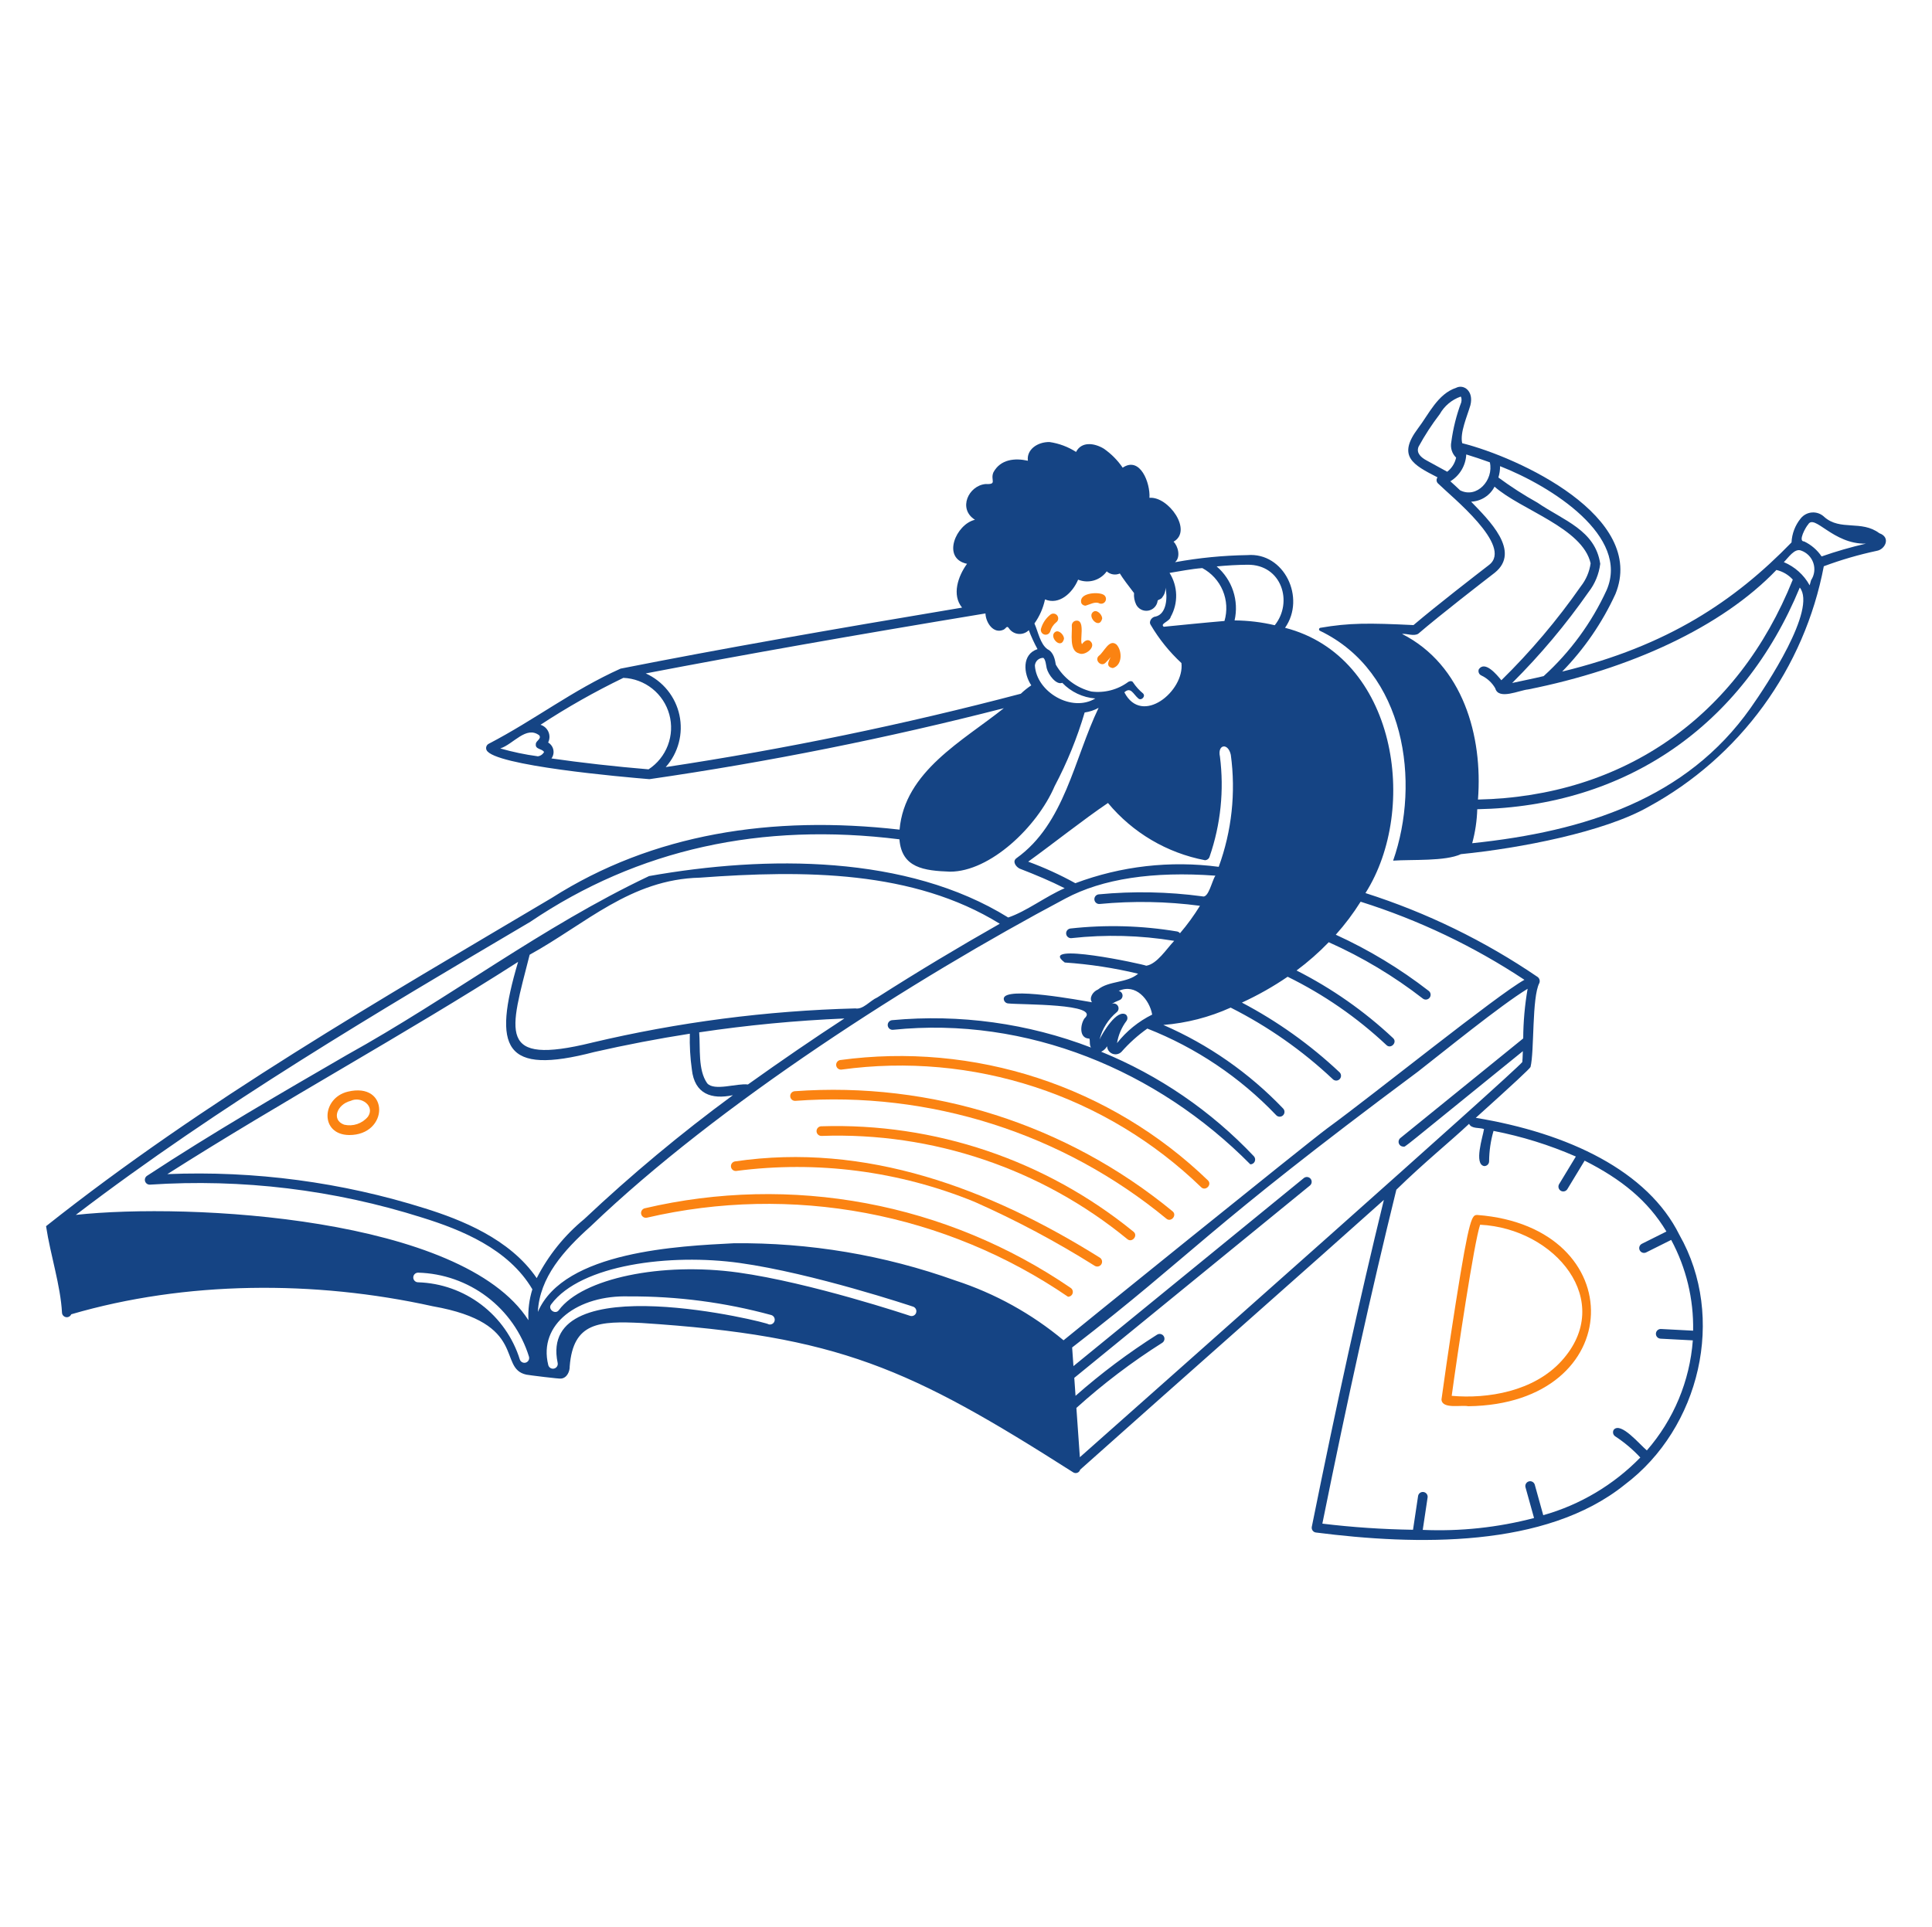 <svg width="401" height="400" viewBox="0 0 401 400" fill="none" xmlns="http://www.w3.org/2000/svg">
<path d="M219.124 131.133C217.464 131.985 220.2 135.039 220.832 132.663C220.932 131.933 219.87 130.749 219.124 131.133Z" fill="#FB8312"/>
<path d="M228.754 128.463C228.854 127.733 227.794 126.555 227.046 126.935C225.39 127.799 228.122 130.839 228.754 128.463Z" fill="#FB8312"/>
<path d="M133.829 250.835C133.571 250.896 133.347 251.056 133.207 251.282C133.067 251.507 133.023 251.779 133.083 252.037C133.143 252.295 133.304 252.519 133.529 252.659C133.755 252.799 134.027 252.844 134.285 252.783C149.194 249.32 164.66 248.99 179.703 251.816C194.745 254.642 209.037 260.561 221.673 269.199C221.887 269.199 222.095 269.131 222.267 269.005C222.439 268.879 222.566 268.7 222.629 268.496C222.693 268.293 222.689 268.074 222.619 267.872C222.55 267.67 222.417 267.496 222.241 267.375C209.462 258.628 195 252.639 179.777 249.791C164.555 246.944 148.906 247.299 133.829 250.835Z" fill="#FB8312"/>
<path d="M228.272 261.079C205.348 246.743 179.728 237.107 152.546 241.105C152.29 241.148 152.061 241.288 151.907 241.496C151.752 241.704 151.685 241.964 151.718 242.22C151.752 242.477 151.884 242.711 152.086 242.873C152.288 243.034 152.546 243.111 152.804 243.087C169.562 240.89 186.603 243.096 202.25 249.487C210.879 253.312 219.222 257.753 227.214 262.777C227.439 262.917 227.71 262.962 227.969 262.902C228.227 262.842 228.451 262.682 228.592 262.457C228.732 262.232 228.777 261.96 228.717 261.702C228.657 261.443 228.497 261.219 228.272 261.079Z" fill="#FB8312"/>
<path d="M170.443 233.813C170.178 233.822 169.927 233.937 169.747 234.131C169.566 234.326 169.47 234.584 169.479 234.849C169.489 235.114 169.603 235.365 169.798 235.545C169.992 235.726 170.25 235.822 170.515 235.813C193.574 234.995 216.141 242.612 233.987 257.237C234.961 258.069 236.283 256.505 235.257 255.691C216.998 240.821 193.979 233.051 170.443 233.813Z" fill="#FB8312"/>
<path d="M164.943 226.531C164.678 226.55 164.431 226.674 164.258 226.876C164.084 227.077 163.997 227.339 164.016 227.604C164.036 227.869 164.16 228.116 164.361 228.29C164.562 228.464 164.824 228.55 165.089 228.531C192.948 226.468 220.528 235.229 242.089 252.991C243.055 253.825 244.389 252.261 243.357 251.447C221.385 233.387 193.31 224.466 164.943 226.531Z" fill="#FB8312"/>
<path d="M174.665 222.043C188.143 220.19 201.866 221.425 214.796 225.655C227.727 229.884 239.527 236.998 249.305 246.457C250.205 247.367 251.655 245.917 250.695 245.021C240.686 235.369 228.62 228.11 215.405 223.787C202.189 219.464 188.165 218.191 174.387 220.063C174.129 220.106 173.899 220.247 173.744 220.458C173.589 220.668 173.523 220.93 173.56 221.189C173.596 221.447 173.732 221.682 173.938 221.841C174.145 222.001 174.406 222.073 174.665 222.043Z" fill="#FB8312"/>
<path d="M72.171 226.629C66.741 227.941 66.327 235.549 72.461 235.629C80.739 235.675 80.921 224.513 72.171 226.629ZM76.371 231.817C75.783 232.526 75.009 233.057 74.135 233.351C73.262 233.644 72.324 233.689 71.427 233.479C68.699 232.479 69.967 229.245 72.783 228.533C74.971 227.481 77.887 229.613 76.369 231.817H76.371Z" fill="#FB8312"/>
<path d="M306.657 252.225C305.541 252.225 305.033 252.225 302.127 270.649C300.727 279.481 299.419 288.811 299.189 290.527C299.311 292.587 303.311 291.619 304.739 291.927C337.977 291.519 338.781 254.699 306.657 252.225ZM324.127 282.499C318.359 288.875 308.743 290.431 301.311 289.771C302.487 281.171 305.953 257.891 307.209 254.247C322.805 255.025 335.327 270.117 324.127 282.499Z" fill="#FB8312"/>
<path d="M390.065 110.691C386.357 107.905 381.965 110.271 378.639 107.313C378.307 106.99 377.91 106.741 377.475 106.581C377.04 106.422 376.577 106.355 376.114 106.386C375.652 106.417 375.201 106.545 374.791 106.761C374.382 106.977 374.022 107.277 373.735 107.641C372.592 109.052 371.929 110.791 371.843 112.605C360.061 124.743 346.103 134.121 324.243 139.415C328.817 134.724 332.553 129.284 335.289 123.331C341.889 107.233 315.143 94.931 303.489 92.007C302.973 89.825 304.553 86.341 305.195 84.105C305.925 81.159 303.795 79.705 302.235 80.505C298.393 81.773 296.549 86.009 294.319 88.927C289.961 94.727 293.249 96.477 298.367 99.095C298.215 99.293 298.147 99.543 298.178 99.791C298.209 100.039 298.337 100.265 298.533 100.419C301.177 103.047 314.133 113.347 309.077 117.267C306.341 119.381 298.143 125.715 293.383 129.765C284.097 129.317 280.045 129.295 274.047 130.329C273.975 130.342 273.909 130.379 273.86 130.433C273.811 130.488 273.782 130.557 273.776 130.63C273.771 130.703 273.79 130.776 273.831 130.837C273.872 130.898 273.932 130.944 274.001 130.967C291.691 139.499 294.871 162.353 289.153 178.667C293.079 178.395 299.963 178.835 303.223 177.317C315.543 176.095 332.959 172.717 342.131 167.503C351.519 162.391 359.654 155.258 365.951 146.62C372.248 137.982 376.549 128.055 378.543 117.553C382.122 116.219 385.793 115.15 389.527 114.353C391.259 114.081 392.527 111.561 390.065 110.691ZM311.351 96.777C322.127 100.995 338.305 111.353 333.467 122.501C330.359 129.273 325.914 135.347 320.397 140.357C318.439 140.833 315.859 141.341 313.859 141.785C319.693 135.974 324.999 129.658 329.715 122.909C331.038 121.211 331.876 119.185 332.139 117.049C331.115 110.059 324.539 108.065 319.105 104.349C316.295 102.784 313.588 101.04 311.001 99.127C311.235 98.366 311.353 97.573 311.351 96.777ZM300.377 97.929L296.083 95.577C294.999 94.993 293.883 94.071 294.433 92.733C295.724 90.369 297.195 88.107 298.833 85.969C299.791 84.269 301.335 82.976 303.177 82.331C303.321 82.403 303.421 82.979 303.297 83.505C302.293 86.169 301.599 88.939 301.227 91.761C301.11 92.341 301.141 92.942 301.315 93.507C301.49 94.073 301.804 94.586 302.227 94.999C301.98 96.165 301.323 97.204 300.377 97.929ZM303.057 101.787C302.361 101.149 301.701 100.489 301.031 99.915C301.995 99.326 302.799 98.51 303.374 97.538C303.95 96.567 304.278 95.469 304.331 94.341C305.907 94.819 307.567 95.373 309.229 95.977C310.059 99.657 306.535 103.555 303.057 101.787ZM290.999 131.599C292.087 131.501 293.377 132.127 294.357 131.571C299.021 127.571 307.513 121.011 310.247 118.897C315.785 114.441 308.959 107.911 305.343 104.145C306.357 104.103 307.341 103.792 308.195 103.244C309.049 102.696 309.742 101.931 310.203 101.027C315.663 105.871 328.471 109.577 330.145 116.943C329.9 118.697 329.192 120.354 328.093 121.743C323.217 128.731 317.702 135.25 311.619 141.217C310.631 140.017 308.235 137.123 306.949 138.917C306.898 139.038 306.87 139.168 306.869 139.299C306.867 139.431 306.892 139.562 306.941 139.684C306.99 139.806 307.062 139.917 307.154 140.011C307.247 140.105 307.356 140.18 307.477 140.231C308.686 140.803 309.689 141.731 310.353 142.891C311.027 145.397 315.389 143.269 317.179 143.123C338.315 138.907 357.361 130.185 368.707 118.323C370.019 118.626 371.205 119.324 372.107 120.323C360.725 148.773 336.941 165.345 306.763 165.985C307.787 152.817 303.643 138.015 290.999 131.599ZM363.329 146.999C350.083 165.757 329.165 172.581 305.563 175.049C306.193 172.747 306.546 170.378 306.615 167.993C337.393 167.409 361.701 150.697 373.559 121.969C377.125 126.473 366.699 142.231 363.329 146.999ZM375.899 120.449C375.811 120.805 375.699 121.155 375.605 121.509C374.415 119.346 372.527 117.651 370.249 116.699C371.179 115.775 372.469 113.779 373.809 114.287C374.403 114.492 374.942 114.829 375.386 115.275C375.829 115.72 376.164 116.261 376.366 116.855C376.567 117.45 376.63 118.083 376.549 118.706C376.469 119.329 376.246 119.925 375.899 120.449ZM378.087 115.515C377.178 114.171 375.926 113.095 374.461 112.397C373.093 112.427 374.835 109.345 375.273 108.903C376.603 106.571 380.413 113.001 387.273 112.861C384.165 113.577 381.098 114.463 378.087 115.515Z" fill="#154484"/>
<path d="M225.315 125.737C226.257 125.475 227.331 124.807 228.181 125.261C228.428 125.359 228.703 125.356 228.947 125.251C229.191 125.147 229.383 124.949 229.481 124.703C229.58 124.457 229.576 124.181 229.472 123.937C229.367 123.694 229.17 123.501 228.923 123.403C227.739 122.827 223.755 123.105 224.457 125.253C224.546 125.401 224.672 125.523 224.823 125.608C224.973 125.693 225.143 125.737 225.315 125.737Z" fill="#FB8312"/>
<path d="M217.989 131.051C218.202 130.312 218.639 129.658 219.239 129.179C219.452 129.02 219.592 128.783 219.629 128.52C219.667 128.258 219.599 127.991 219.439 127.779C219.28 127.567 219.043 127.426 218.781 127.389C218.518 127.351 218.252 127.42 218.039 127.579C217.074 128.336 216.377 129.382 216.051 130.565C216 130.817 216.048 131.08 216.185 131.298C216.322 131.515 216.538 131.672 216.788 131.735C217.038 131.797 217.302 131.761 217.526 131.634C217.75 131.506 217.916 131.298 217.989 131.051Z" fill="#FB8312"/>
<path d="M228.047 136.171C227.117 137.075 228.557 138.515 229.461 137.585C229.861 137.185 230.201 136.801 230.545 136.407C230.039 137.285 229.477 138.463 230.981 138.687C232.945 138.125 232.981 135.201 231.763 133.827C230.215 132.501 229.153 135.409 228.047 136.171Z" fill="#FB8312"/>
<path d="M224.004 135.649C225.184 136.205 227.71 134.289 226.268 133.075C225.624 132.569 224.868 133.275 224.578 133.727C224.02 133.101 225.318 128.769 223.46 128.843C223.195 128.843 222.94 128.949 222.753 129.136C222.565 129.324 222.46 129.578 222.46 129.843C222.59 131.455 221.82 135.143 224.004 135.649Z" fill="#FB8312"/>
<path d="M348.574 256.365C342.02 243.097 325.574 235.237 306.308 232.057C314.292 224.867 317.474 221.891 317.67 221.499C318.488 218.257 317.924 207.045 319.508 204.061C319.589 203.848 319.601 203.615 319.542 203.396C319.482 203.176 319.355 202.98 319.178 202.837C308.162 195.324 296.115 189.45 283.412 185.399C294.562 167.823 289.832 136.275 266.722 130.329C271.078 124.111 266.534 114.611 258.904 115.237C253.864 115.313 248.84 115.806 243.882 116.711C245.144 115.647 244.482 113.311 243.578 112.455C247.634 110.173 242.49 102.987 238.578 103.347C238.778 100.267 236.63 94.639 233.02 97.091C231.962 95.534 230.624 94.188 229.074 93.121C227.054 91.921 224.46 91.643 223.344 93.819C221.676 92.75 219.798 92.049 217.838 91.765C215.294 91.729 213.038 93.365 213.346 95.647C210.642 95.047 207.666 95.333 206.194 98.047C205.484 99.677 207.092 100.603 204.562 100.483C201.016 100.805 198.762 105.637 202.362 107.905C198.432 108.803 195.362 115.921 200.714 117.043C198.822 119.643 197.526 123.519 199.684 126.137C171.894 130.789 149.744 134.663 128.8 138.807C118.69 143.363 111.124 149.363 101.434 154.407C101.206 154.525 101.033 154.726 100.95 154.968C100.866 155.209 100.878 155.474 100.984 155.707C102.46 158.955 129.408 161.307 134.794 161.753C159.559 158.165 184.113 153.247 208.35 147.019C199.874 153.799 187.764 160.135 186.712 172.229C160.2 169.215 135.47 173.055 114.53 186.399C79.1 207.429 42.372 228.513 9.56 254.551C10.486 260.649 12.56 266.801 12.87 272.537C12.889 272.759 12.982 272.968 13.135 273.131C13.287 273.294 13.489 273.402 13.709 273.437C13.929 273.472 14.155 273.432 14.35 273.324C14.545 273.216 14.698 273.046 14.786 272.841C38.486 265.911 65.276 265.735 89.814 271.171C109.78 274.675 103.192 284.049 109.246 285.371C109.608 285.461 116.352 286.297 116.446 286.187C117.712 286.079 118.282 284.637 118.246 283.647C118.966 274.447 124.394 274.229 133.17 274.647C174.088 277.303 188.82 284.027 222.74 305.647C222.867 305.73 223.012 305.782 223.163 305.798C223.313 305.815 223.466 305.795 223.608 305.742C223.75 305.688 223.877 305.602 223.98 305.49C224.082 305.378 224.157 305.243 224.198 305.097C244.364 287.097 274.028 260.941 287.23 249.097C282.152 269.921 277.512 290.987 272.274 316.955C272.247 317.09 272.248 317.228 272.277 317.362C272.305 317.496 272.362 317.623 272.442 317.734C272.521 317.846 272.623 317.94 272.741 318.01C272.859 318.08 272.99 318.126 273.126 318.143C293.904 320.799 320.772 321.453 337.202 308.229C352.862 296.469 358.3 273.455 348.574 256.365ZM258.95 117.237C266.034 117.185 268.434 125.011 264.584 129.795C261.85 129.152 259.054 128.817 256.246 128.795C256.706 126.765 256.602 124.648 255.947 122.672C255.291 120.697 254.108 118.938 252.526 117.585C254.638 117.385 256.784 117.255 258.95 117.237ZM253.208 157.071C252.648 154.515 254.906 154.133 255.464 156.707C256.527 164.544 255.665 172.521 252.952 179.949C242.904 178.622 232.684 179.789 223.196 183.349C220.051 181.612 216.779 180.117 213.408 178.877C218.498 175.209 224.976 170.059 229.966 166.697C235.097 172.871 242.214 177.071 250.1 178.577C250.325 178.569 250.543 178.489 250.719 178.347C250.895 178.205 251.02 178.01 251.076 177.791C253.367 171.14 254.096 164.05 253.208 157.071ZM242.986 128.055C243.769 126.653 244.16 125.067 244.118 123.462C244.076 121.856 243.603 120.292 242.748 118.933C244.87 118.599 247.204 118.107 249.548 117.933C251.459 118.956 252.96 120.606 253.798 122.606C254.636 124.606 254.759 126.833 254.148 128.913C250.69 129.199 243.876 129.879 241.548 130.113C240.668 129.475 242.802 129.019 242.986 128.055ZM216.9 124.433C219.854 125.681 222.628 123.069 223.77 120.333C224.809 120.755 225.96 120.814 227.037 120.503C228.114 120.191 229.056 119.526 229.71 118.615C230.074 118.941 230.524 119.155 231.006 119.234C231.488 119.312 231.983 119.251 232.432 119.057C233.012 120.025 234.35 121.789 235.378 123.117C235.31 123.935 235.46 124.756 235.812 125.497C236.039 125.95 236.406 126.317 236.858 126.545C237.31 126.774 237.823 126.851 238.323 126.766C238.822 126.681 239.281 126.438 239.631 126.073C239.982 125.708 240.207 125.239 240.272 124.737C240.256 124.467 241.032 124.481 241.292 123.923C241.729 123.366 241.943 122.666 241.892 121.959C242.35 123.875 242.184 127.439 239.882 127.987C239.102 128.031 238.364 128.987 238.828 129.713C240.559 132.655 242.71 135.328 245.214 137.647C245.902 143.411 237.014 150.799 233.368 143.719C234.706 142.509 235.186 144.075 236.24 144.973C236.84 145.573 237.858 144.573 237.252 143.961C236.475 143.318 235.794 142.569 235.228 141.735C235.028 141.335 234.628 141.335 234.216 141.535C232.013 143.182 229.256 143.907 226.528 143.559C224.983 143.177 223.531 142.486 222.262 141.526C220.992 140.567 219.931 139.359 219.142 137.977C218.982 137.011 218.712 135.399 217.414 134.777C215.892 133.683 215.478 131.161 214.704 129.431C215.771 127.934 216.518 126.232 216.9 124.433ZM227.342 144.999C222.458 147.967 215.142 143.677 214.798 138.169C214.83 137.729 215.029 137.319 215.354 137.021C215.68 136.724 216.107 136.562 216.548 136.569C217.028 136.893 217.118 138.145 217.248 138.715C217.59 140.081 219.234 142.263 220.482 141.751C222.289 143.644 224.732 144.8 227.342 144.999ZM111.592 156.999C108.97 156.645 106.377 156.102 103.834 155.373C106.532 154.517 109.216 150.573 111.936 152.663C112.44 153.411 111.22 153.761 111.216 154.453C111.046 155.605 112.506 155.377 112.924 156.117C112.789 156.362 112.597 156.571 112.366 156.727C112.134 156.883 111.869 156.982 111.592 157.015V156.999ZM134.592 159.711C127.78 159.147 120.406 158.311 114.46 157.447C114.647 157.19 114.779 156.897 114.846 156.586C114.913 156.276 114.914 155.954 114.849 155.643C114.783 155.332 114.654 155.038 114.468 154.78C114.282 154.522 114.044 154.305 113.77 154.145C113.94 153.804 114.034 153.429 114.045 153.047C114.055 152.666 113.983 152.286 113.832 151.936C113.681 151.585 113.456 151.271 113.172 151.017C112.887 150.762 112.551 150.573 112.186 150.461C117.703 146.847 123.448 143.594 129.386 140.721C131.576 140.815 133.68 141.602 135.394 142.969C137.108 144.335 138.343 146.211 138.922 148.326C139.501 150.44 139.393 152.683 138.615 154.733C137.836 156.782 136.427 158.531 134.59 159.727L134.592 159.711ZM138.192 159.227C139.474 157.78 140.399 156.051 140.891 154.181C141.382 152.311 141.427 150.351 141.022 148.46C140.616 146.569 139.772 144.8 138.556 143.295C137.341 141.791 135.789 140.593 134.026 139.799C154.646 135.849 176.816 131.933 204.538 127.347C204.608 129.283 206.232 131.731 208.362 130.689C208.962 130.289 208.974 129.743 209.534 130.603C209.77 130.898 210.066 131.139 210.402 131.312C210.739 131.485 211.107 131.585 211.485 131.605C211.862 131.626 212.239 131.567 212.592 131.432C212.945 131.298 213.266 131.09 213.534 130.823C214.046 132.175 214.65 133.489 215.344 134.757C212.064 135.823 212.414 139.833 214.048 142.275C213.275 142.791 212.549 143.373 211.878 144.015C187.608 150.411 163.012 155.494 138.196 159.243L138.192 159.227ZM109.144 282.867C109.018 282.907 108.886 282.921 108.756 282.909C108.625 282.898 108.498 282.861 108.381 282.8C108.265 282.739 108.161 282.656 108.077 282.555C107.993 282.455 107.929 282.339 107.89 282.213C106.469 277.682 103.674 273.705 99.89 270.836C96.107 267.966 91.524 266.345 86.778 266.199C86.512 266.199 86.258 266.094 86.07 265.906C85.883 265.719 85.778 265.464 85.778 265.199C85.778 264.934 85.883 264.68 86.07 264.492C86.258 264.305 86.512 264.199 86.778 264.199C91.952 264.336 96.954 266.09 101.08 269.215C105.207 272.34 108.252 276.678 109.788 281.621C109.865 281.872 109.841 282.143 109.721 282.376C109.6 282.609 109.393 282.786 109.144 282.867ZM109.678 274.067C95.988 252.667 39.306 249.637 15.738 252.207C45.556 229.451 78.338 210.103 110.074 191.359C132.43 176.249 158.074 170.663 186.684 174.241C187.148 180.185 191.774 180.755 197.196 180.955C205.496 180.955 215.264 171.685 218.906 163.187C221.483 158.314 223.567 153.196 225.128 147.909C226.144 147.767 227.125 147.439 228.024 146.943C222.908 157.581 220.998 170.985 210.98 178.153C210.056 178.823 210.84 179.907 211.598 180.305C215.076 181.659 218.048 182.905 220.98 184.391C217.086 186.061 213.048 189.191 209.262 190.469C188.236 177.425 159.12 177.535 134.718 181.869C112.412 192.455 93.556 207.045 72 218.999C58.274 226.957 44.082 235.185 30.518 244.093C30.334 244.214 30.196 244.391 30.123 244.599C30.051 244.806 30.049 245.031 30.117 245.239C30.185 245.448 30.32 245.628 30.501 245.753C30.682 245.877 30.898 245.938 31.118 245.927C50.212 244.663 69.376 246.982 87.618 252.765C95.67 255.269 105.54 259.225 110.496 267.651C109.848 269.724 109.571 271.894 109.678 274.063V274.067ZM122.852 216.455C102.988 221.319 105.834 214.321 109.934 198.199C121.584 191.783 130.866 182.541 145.262 182.199C166.994 180.599 189.548 180.667 207.51 191.765C199.008 196.587 190.51 201.689 182.09 207.065C180.572 207.723 179.15 209.637 177.528 209.343C159.106 209.819 140.783 212.201 122.852 216.451V216.455ZM175.252 211.437C168.874 215.593 162.304 220.089 155.238 225.133C152.976 224.835 148.25 226.575 146.782 224.883C144.834 222.131 145.382 217.597 145.124 214.311C155.107 212.818 165.162 211.858 175.248 211.433L175.252 211.437ZM88.232 250.861C70.946 245.409 52.844 243 34.734 243.743C58.796 228.431 83.696 214.943 107.534 199.685C102.214 217.643 104.534 223.309 123.358 218.391C129.94 216.895 136.548 215.629 143.18 214.591C143.112 217.075 143.253 219.561 143.6 222.021C144.154 227.121 147.696 228.303 152.124 227.355C141.321 235.297 131.013 243.888 121.256 253.083C117.162 256.446 113.806 260.617 111.398 265.335C105.794 257.111 95.576 253.169 88.228 250.857L88.232 250.861ZM160.762 274.249C160.686 274.503 160.512 274.717 160.279 274.843C160.045 274.969 159.772 274.997 159.518 274.921C159.77 274.611 111.466 262.647 115.744 282.921C115.772 283.05 115.775 283.182 115.752 283.312C115.729 283.441 115.681 283.565 115.61 283.675C115.54 283.786 115.448 283.882 115.34 283.957C115.232 284.033 115.111 284.086 114.983 284.114C114.854 284.143 114.722 284.145 114.592 284.123C114.463 284.1 114.339 284.051 114.228 283.981C114.118 283.91 114.022 283.818 113.947 283.711C113.871 283.603 113.818 283.482 113.79 283.353C111.688 274.863 119.99 268.799 130.562 269.129C140.534 269.072 150.467 270.374 160.088 272.999C160.213 273.037 160.331 273.099 160.432 273.182C160.534 273.265 160.619 273.368 160.681 273.483C160.743 273.599 160.782 273.726 160.795 273.857C160.808 273.987 160.795 274.119 160.758 274.245L160.762 274.249ZM190.15 272.529C190.065 272.781 189.884 272.988 189.647 273.106C189.41 273.225 189.135 273.244 188.884 273.159C188.684 273.089 168.266 266.267 153.244 264.173C137.28 261.949 120.924 265.373 116.008 271.961C115.274 273.015 113.596 271.795 114.408 270.761C120.56 262.509 139.142 260.183 153.524 262.187C168.724 264.307 189.324 271.187 189.524 271.257C189.774 271.343 189.98 271.525 190.097 271.763C190.213 272 190.231 272.275 190.146 272.525L190.15 272.529ZM220.75 278.243C214.133 272.725 206.526 268.516 198.336 265.843C183.561 260.549 167.963 257.926 152.27 258.097C141.158 258.675 117.052 259.697 111.638 272.351C111.988 265.189 116.99 259.587 122.62 254.551C149.098 229.171 189.454 203.351 221.132 186.531C228.82 182.431 239.302 180.837 252.264 181.785C251.516 182.887 250.846 186.549 249.536 186.075C242.417 185.118 235.212 184.98 228.062 185.663C227.93 185.675 227.802 185.712 227.685 185.772C227.568 185.833 227.465 185.916 227.38 186.017C227.295 186.118 227.231 186.234 227.191 186.36C227.151 186.486 227.136 186.618 227.148 186.749C227.17 187.014 227.298 187.26 227.501 187.431C227.602 187.516 227.719 187.58 227.844 187.62C227.97 187.66 228.102 187.675 228.234 187.663C235.168 187.002 242.154 187.128 249.06 188.039C247.828 190.045 246.441 191.952 244.912 193.741C244.765 193.548 244.551 193.416 244.312 193.371C236.998 192.145 229.55 191.937 222.18 192.753C222.048 192.768 221.921 192.808 221.805 192.871C221.689 192.935 221.587 193.02 221.504 193.123C221.422 193.226 221.36 193.344 221.323 193.471C221.286 193.598 221.274 193.731 221.289 193.862C221.303 193.994 221.343 194.121 221.406 194.237C221.47 194.352 221.556 194.455 221.659 194.537C221.762 194.62 221.88 194.682 222.007 194.719C222.133 194.756 222.266 194.768 222.398 194.753C229.495 193.968 236.666 194.157 243.712 195.315C242.124 196.973 240.146 200.145 237.912 200.481C237.328 200.165 215.068 195.371 220.998 199.813C226.13 200.16 231.224 200.938 236.226 202.139C233.926 204.115 230.178 203.565 227.908 205.409C226.756 205.879 226.012 207.229 226.652 208.067C224.452 207.715 208.436 204.667 208.334 207.315C208.334 207.58 208.439 207.835 208.626 208.022C208.814 208.21 209.068 208.315 209.334 208.315C211.906 208.601 228.578 208.301 225.096 211.413C224.23 212.647 223.936 215.425 225.928 215.599C226.42 215.411 225.97 216.953 226.47 217.473C213.321 212.425 199.185 210.477 185.162 211.783C184.896 211.808 184.652 211.937 184.482 212.143C184.312 212.348 184.231 212.612 184.256 212.877C184.281 213.142 184.41 213.387 184.615 213.557C184.82 213.727 185.084 213.808 185.35 213.783C213.182 210.913 240.26 222.233 259.514 241.713C259.709 241.714 259.9 241.657 260.064 241.55C260.227 241.443 260.356 241.29 260.434 241.111C260.511 240.931 260.535 240.733 260.501 240.54C260.467 240.348 260.378 240.169 260.244 240.027C251.349 230.619 240.545 223.223 228.556 218.335C229.069 218.087 229.497 217.691 229.784 217.197C229.798 217.535 229.91 217.86 230.105 218.136C230.301 218.411 230.572 218.624 230.885 218.748C231.199 218.873 231.542 218.904 231.873 218.839C232.204 218.773 232.509 218.613 232.752 218.377C234.35 216.556 236.157 214.928 238.136 213.529C248.243 217.5 257.363 223.628 264.86 231.485C264.949 231.585 265.057 231.667 265.178 231.724C265.299 231.781 265.431 231.814 265.564 231.82C265.698 231.825 265.832 231.804 265.958 231.757C266.083 231.71 266.198 231.638 266.295 231.546C266.392 231.454 266.47 231.343 266.523 231.22C266.577 231.097 266.605 230.965 266.607 230.831C266.608 230.697 266.582 230.564 266.531 230.44C266.48 230.316 266.405 230.203 266.31 230.109C259.263 222.733 250.814 216.84 241.458 212.775C246.288 212.39 251.016 211.172 255.432 209.175C263.177 213.08 270.318 218.083 276.632 224.031C276.726 224.126 276.839 224.201 276.963 224.251C277.087 224.301 277.22 224.326 277.353 224.324C277.487 224.323 277.619 224.294 277.742 224.24C277.864 224.186 277.975 224.108 278.066 224.011C278.158 223.914 278.23 223.799 278.276 223.673C278.323 223.548 278.344 223.414 278.338 223.281C278.332 223.147 278.3 223.016 278.242 222.895C278.185 222.774 278.104 222.666 278.004 222.577C271.941 216.872 265.133 212.013 257.766 208.135C261.075 206.617 264.25 204.822 267.258 202.769C274.76 206.45 281.67 211.23 287.762 216.951C288.686 217.855 290.096 216.371 289.132 215.495C283.158 209.892 276.415 205.169 269.108 201.471C271.492 199.701 273.726 197.738 275.788 195.601C282.747 198.704 289.307 202.633 295.326 207.305C295.431 207.385 295.55 207.443 295.678 207.477C295.806 207.51 295.938 207.518 296.069 207.5C296.2 207.482 296.326 207.439 296.439 207.372C296.553 207.306 296.653 207.217 296.733 207.112C296.812 207.007 296.871 206.887 296.904 206.76C296.937 206.632 296.945 206.499 296.927 206.369C296.91 206.238 296.866 206.112 296.8 205.998C296.733 205.885 296.645 205.785 296.54 205.705C290.582 201.086 284.11 197.173 277.252 194.043C279.161 191.91 280.885 189.617 282.406 187.191C294.44 190.981 305.885 196.438 316.406 203.403C310.736 206.545 285.406 227.003 275.472 234.245C271.418 237.217 220.958 278.019 220.75 278.239V278.243ZM233.706 210.631C231.804 209.401 228.844 214.459 228.22 215.785C228.784 213.559 230.04 211.569 231.808 210.103C232.001 209.939 232.126 209.709 232.158 209.457C232.189 209.206 232.125 208.952 231.978 208.745C231.832 208.538 231.613 208.394 231.365 208.341C231.117 208.288 230.858 208.331 230.64 208.459C231.185 208.131 231.759 207.851 232.354 207.623C232.555 207.545 232.726 207.404 232.84 207.221C232.955 207.038 233.007 206.823 232.99 206.608C232.972 206.393 232.885 206.189 232.742 206.028C232.599 205.866 232.407 205.755 232.196 205.711C235.72 204.089 238.596 207.511 239.144 210.625C236.303 212.032 233.81 214.054 231.848 216.543C232.12 214.875 232.791 213.297 233.804 211.943C233.949 211.749 234.019 211.508 234 211.266C233.98 211.023 233.874 210.797 233.7 210.627L233.706 210.631ZM224.132 302.517L223.412 292.281C228.957 287.277 234.918 282.754 241.23 278.761C241.453 278.619 241.612 278.393 241.669 278.134C241.727 277.875 241.679 277.604 241.537 277.38C241.394 277.156 241.169 276.998 240.91 276.941C240.651 276.883 240.379 276.931 240.156 277.073C234.192 280.855 228.535 285.1 223.236 289.767L222.974 286.037L271.88 246.115C271.981 246.032 272.066 245.93 272.128 245.814C272.19 245.698 272.229 245.571 272.242 245.441C272.255 245.31 272.243 245.178 272.205 245.052C272.167 244.926 272.105 244.809 272.022 244.707C271.938 244.605 271.836 244.521 271.72 244.459C271.605 244.397 271.478 244.358 271.347 244.345C271.216 244.331 271.084 244.344 270.958 244.382C270.833 244.42 270.715 244.482 270.614 244.565L222.802 283.599L222.53 279.729C248.236 259.845 249.382 255.901 294.306 222.465C299.596 218.351 311.374 208.755 317.068 205.265C316.477 208.67 316.172 212.118 316.154 215.573L290.648 236.259C290.487 236.389 290.371 236.566 290.316 236.765C290.26 236.964 290.267 237.175 290.336 237.37C290.405 237.564 290.532 237.733 290.701 237.852C290.87 237.971 291.071 238.035 291.278 238.035C291.814 238.035 289.896 239.435 316.078 218.219C316.038 219.367 316 220.309 315.966 220.477C314.064 222.817 242.08 286.581 224.132 302.513V302.517ZM344.646 277.903L351.356 278.255C350.728 286.702 347.38 294.718 341.814 301.101C340.346 299.889 336.414 295.101 334.95 296.803C334.808 297.027 334.76 297.298 334.818 297.557C334.876 297.816 335.034 298.041 335.258 298.183C337.162 299.431 338.908 300.905 340.458 302.573C334.909 308.263 327.961 312.394 320.312 314.549L318.548 308.201C318.471 307.953 318.3 307.744 318.071 307.619C317.843 307.494 317.575 307.463 317.324 307.533C317.073 307.603 316.86 307.768 316.728 307.993C316.597 308.217 316.559 308.485 316.622 308.737L318.402 315.137C310.868 317.11 303.08 317.939 295.3 317.599L296.314 310.831C296.34 310.575 296.267 310.318 296.11 310.115C295.952 309.911 295.722 309.776 295.467 309.738C295.212 309.7 294.953 309.761 294.742 309.91C294.532 310.058 294.387 310.282 294.338 310.535L293.282 317.575C286.991 317.482 280.709 317.057 274.464 316.301C279.826 289.769 284.572 268.349 289.822 246.981C295.622 241.307 301.112 236.891 304.916 233.303C305.416 234.383 307.05 234.035 308.018 234.387C307.778 235.945 305.85 241.737 308.074 242.077C308.339 242.077 308.593 241.972 308.781 241.784C308.968 241.597 309.074 241.342 309.074 241.077C309.089 238.943 309.397 236.821 309.99 234.771C315.865 235.909 321.597 237.693 327.08 240.091L323.608 245.819C323.54 245.932 323.494 246.056 323.475 246.186C323.455 246.316 323.461 246.449 323.492 246.576C323.523 246.704 323.58 246.824 323.657 246.93C323.735 247.036 323.833 247.125 323.946 247.193C324.058 247.261 324.183 247.306 324.313 247.326C324.443 247.346 324.575 247.34 324.703 247.309C324.83 247.277 324.95 247.221 325.056 247.143C325.162 247.066 325.252 246.968 325.32 246.855L328.902 240.947C336.468 244.763 342.032 249.223 345.878 255.659L340.81 258.191C340.688 258.247 340.579 258.327 340.489 258.427C340.399 258.526 340.33 258.642 340.285 258.768C340.241 258.895 340.223 259.029 340.231 259.162C340.239 259.296 340.275 259.426 340.335 259.546C340.394 259.666 340.478 259.773 340.58 259.86C340.681 259.947 340.8 260.012 340.927 260.053C341.055 260.093 341.19 260.107 341.323 260.095C341.456 260.082 341.586 260.043 341.704 259.979L346.866 257.401C349.979 263.186 351.547 269.675 351.418 276.243L344.752 275.893C344.486 275.879 344.225 275.971 344.027 276.15C343.829 276.328 343.71 276.577 343.696 276.843C343.682 277.109 343.774 277.37 343.952 277.568C344.13 277.766 344.38 277.885 344.646 277.899V277.903Z" fill="#154484"/>
</svg>
